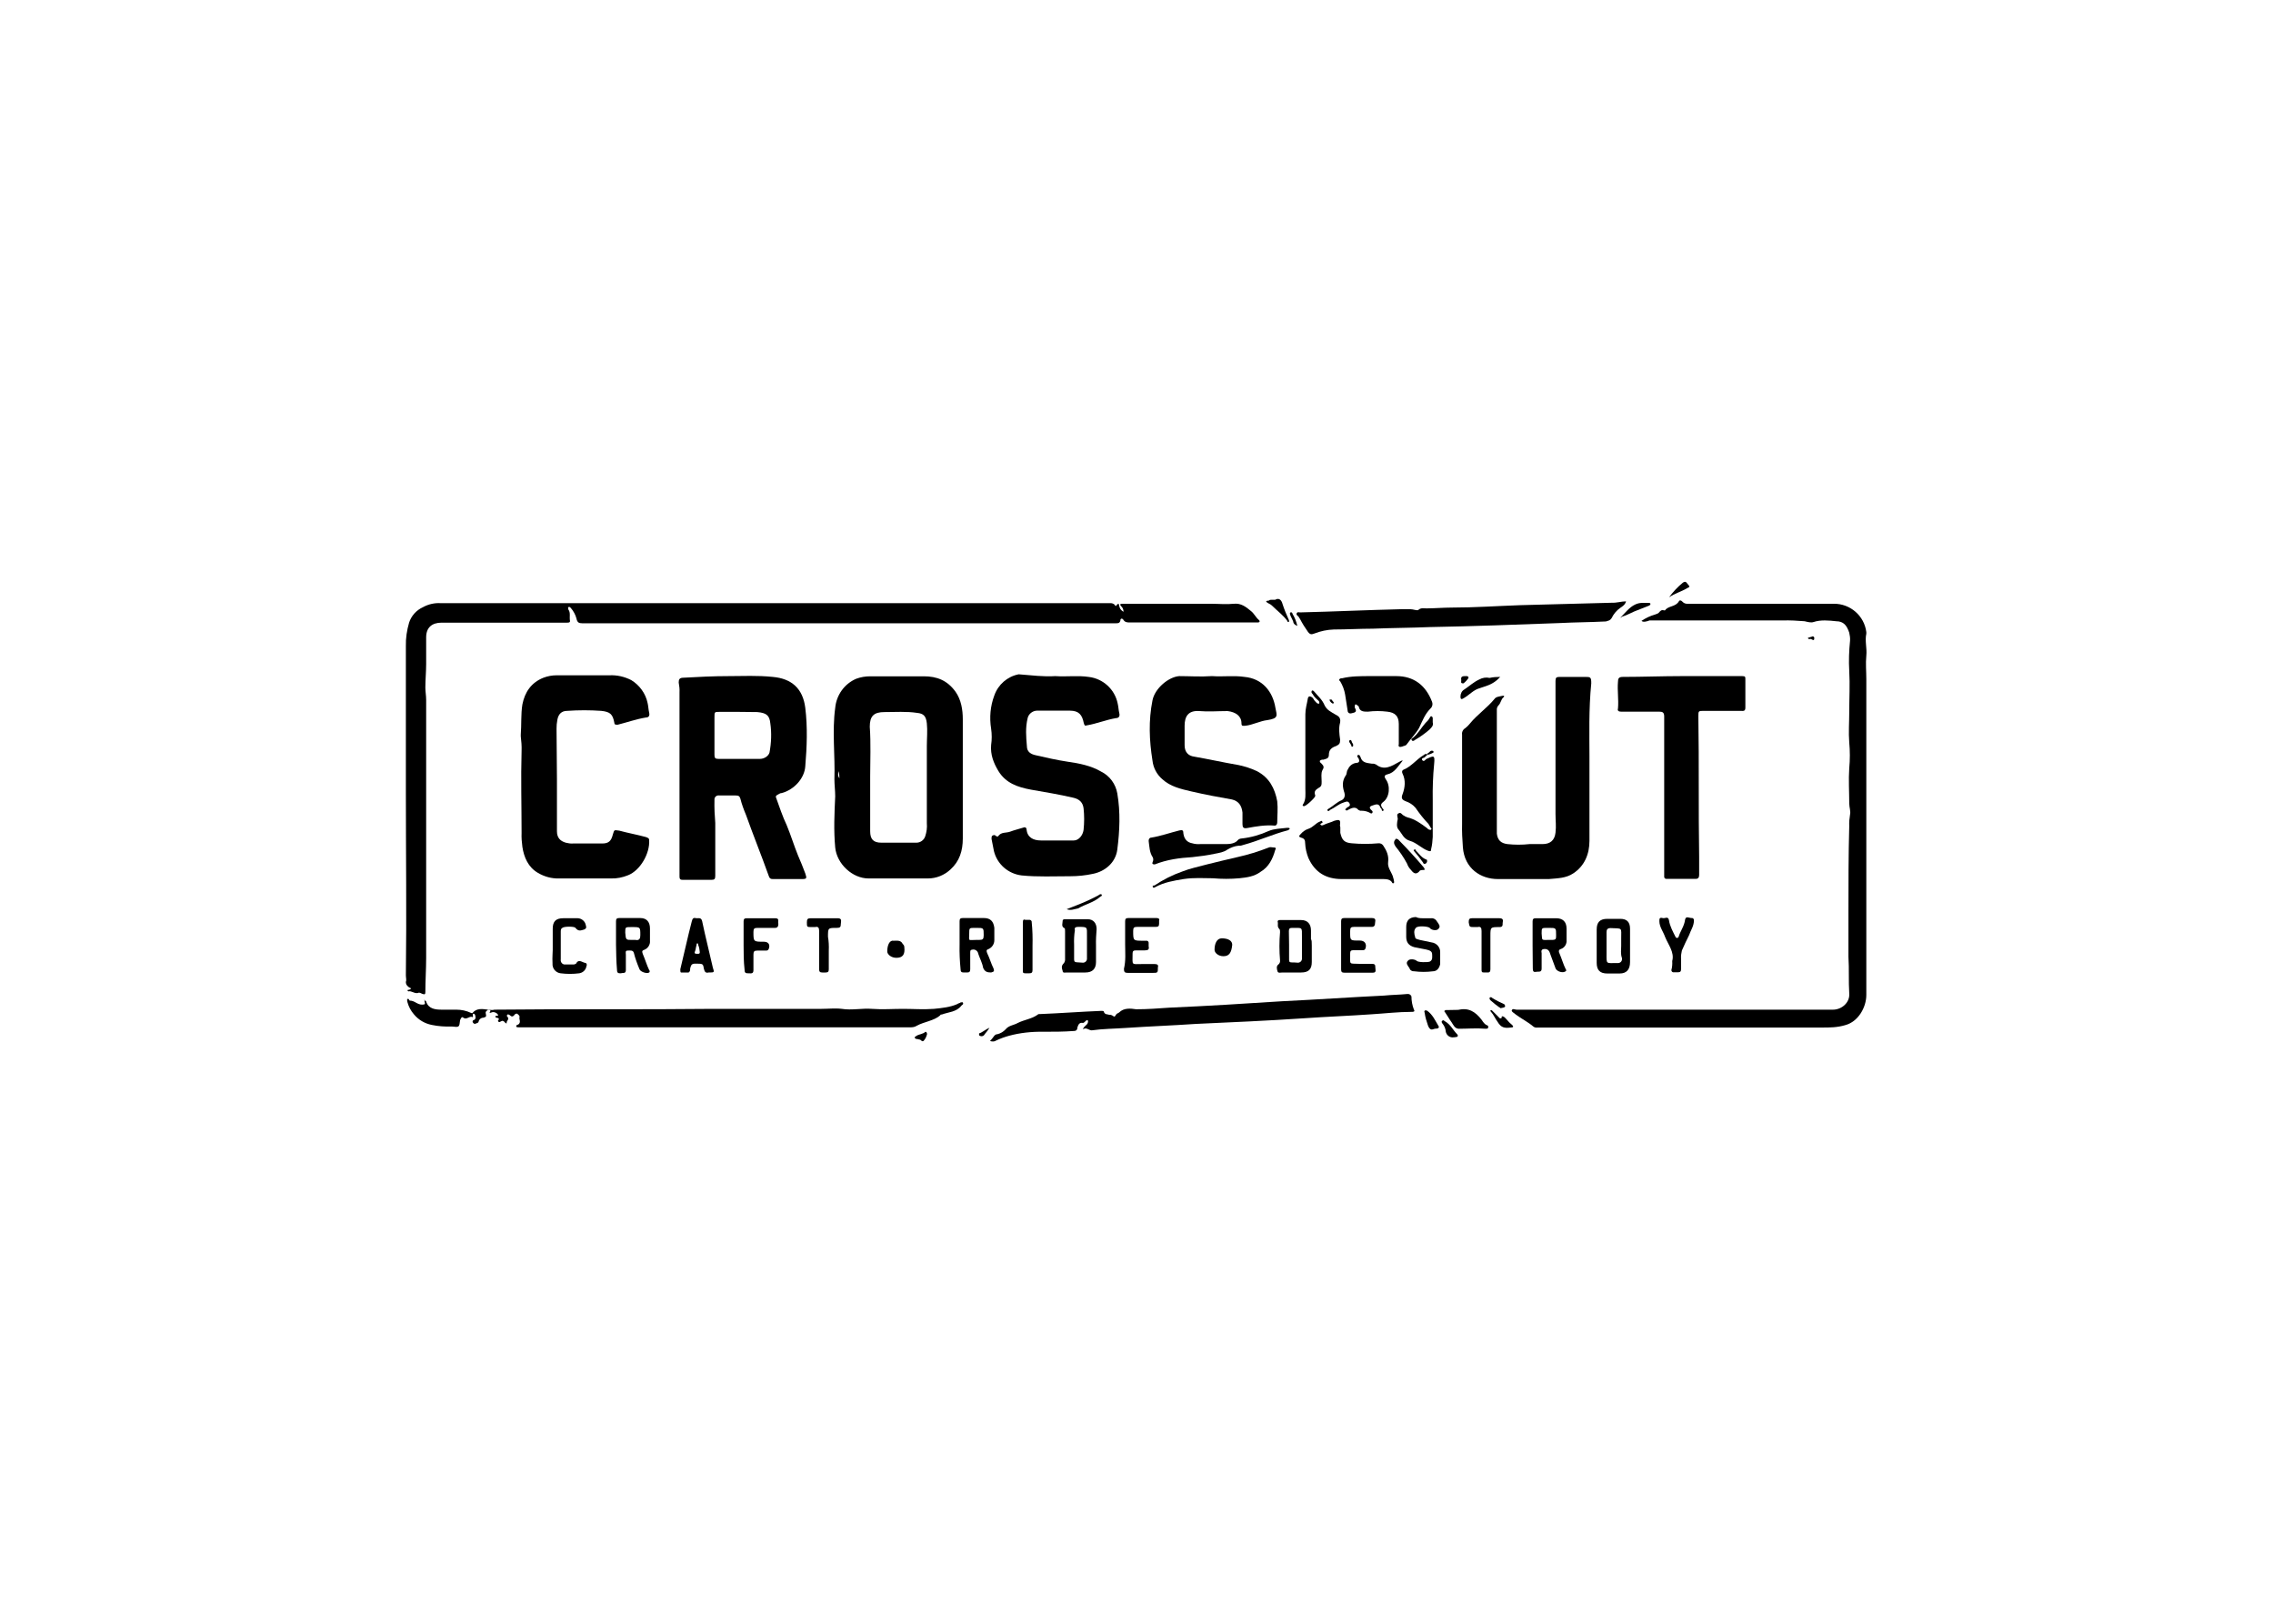 <svg clip-rule="evenodd" fill-rule="evenodd" stroke-linejoin="round" stroke-miterlimit="2" viewBox="0 0 560 400" xmlns="http://www.w3.org/2000/svg"><g fill-rule="nonzero" transform="matrix(.495 0 0 .495 62.866 53.25)"><path d="m429.8 192.9c.4 1.6.4 2.8 2.4 4 0-1.1-.4-2.1-1.2-2.8-.8-.8-.4-1.2.4-1.2h44.4c3.6 0 7.7.4 11.3 0s6.1 1.6 8.5 3.6c1.6 1.2 2.4 3.2 4 4.5.8.8 0 1.2-.4 1.2h-63.8c-1.2 0-2.4 0-3.2-1.2-.4-.8-1.6-1.2-1.6.4-.4 1.2-1.2 1.2-2 1.2h-265.9c-1.6 0-2.4-.4-2.8-2.4-.5-1.9-1.5-3.7-2.8-5.2-.4-.4-.8-.8-1.2-.4s0 .8 0 1.2c1.2 1.6.4 3.6.8 5.7 0 .8-.8.8-1.6.8h-62.3c-4.8 0-7.7 2.4-7.7 7.3v13.3c0 4-.4 7.7-.4 11.7 0 2 .4 4 .4 6.1v128.5c0 5.6-.4 11.3-.4 17 0 1.2-.4 1.2-1.6.8-.8-.4-1.6-.8-2-.4-2 .4-3.2-1.2-4.9-.8l-.4-.4c0-.4.4-.4.8-.4 1.2-.4 1.2-.8 0-1.2-1.6-1.2-1.6-2-1.6-2.8.4-.8 0-2 0-3.2.4-30.3 0-60.6 0-90.9v-72.9c-.1-4 .5-7.9 1.6-11.7 1.1-3.4 3.6-6.2 6.9-7.7 2.7-1.5 5.8-2.2 8.9-2h333c.9-.1 1.8.2 2.4.8.8 1.6.8-.5 2-.5z"/><path d="m236.2 228.9c6.5 0 13.7-.4 21.4.4 9.3.8 15 5.7 16.2 15.4s.8 19.4 0 29.1c-.4 6.1-5.7 11.7-11.7 13.3-.8 0-1.2.4-2 .8s-1.2.8-.8 1.6c1.6 4.4 3.2 9.3 5.3 13.7 2 4.8 3.6 10.1 5.6 15 1.2 2.8 2.4 5.6 3.6 8.9.8 2.4.8 2.8-1.6 2.8h-14.6c-1.2 0-1.6-.4-2-1.6-3.6-10.1-7.7-20.2-11.3-30.3-1.1-2.6-2.1-5.3-2.8-8.1-.4-1.2-.8-1.6-2.4-1.6h-8.1c-1.2-.2-2.3.6-2.4 1.8v.6c-.1 3.8.1 7.5.4 11.3v26.3c0 1.6-.4 2-2 2h-14.2c-1.2 0-1.6-.4-1.6-1.6v-91.7c.1-1.6-.1-3.3-.4-4.9 0-1.6.4-2.4 2.4-2.4 7.3-.4 14.5-.8 23-.8zm4.5 17.8h-9.7c-2.4 0-2.4 0-2.4 2.8v18.6c0 1.6.4 2 2 2h20.6c2.4 0 4.4-1.6 4.8-3.2.9-4.8 1.1-9.7.4-14.5-.4-4-2-5.2-6.5-5.6z"/><path d="m352.2 250.4v59.3c0 6.1-1.6 11.3-6.1 15.4-3.1 2.9-7.1 4.5-11.3 4.5h-29.5c-8.1 0-15.8-7.3-16.6-15.4-.8-8.5-.4-17 0-25.5 0-2.8-.4-5.7-.4-8.5.4-11.7-1.2-23.8.4-35.5.6-6.4 4.6-12 10.5-14.5 2.2-.8 4.5-1.2 6.9-1.2h26.7c6.5 0 11.7 2 15.8 7.7 2.8 4 3.6 8.9 3.6 13.7zm-46.1 28.6v27.1c0 4 1.6 5.7 5.6 5.7h17.4c2 0 3.8-1.3 4.4-3.2.7-2.1 1-4.3.8-6.5v-38.4c0-3.6.4-7.7 0-11.3s-1.6-4.9-4.9-5.2c-5.2-.8-10.9-.4-16.2-.4s-7.3 2-7.3 7.3c.6 8.3.2 16.8.2 24.9zm-15.7-2.8c-.4 1.6-.4 2.4.4 3.6 0-1.2-.1-2.4-.4-3.6z"/><path d="m690 201.4c2.1-1.4 4.4-2.5 6.9-3.2.8-.4 1.6-.4 2-1.2.8-.8 1.2-1.2 2.4-.8h.4c1.6-2.4 5.2-1.6 6.9-4.5.4-.8 1.2-.4 1.6 0 .6.7 1.5 1.2 2.4 1.2h73.1c8.2-.1 15.2 6 16.2 14.1v.8c-.8 3.6.4 7.3 0 10.9-.4 4 0 7.7 0 11.7v157.2c0 6.1-4 13.3-10.5 15-4 1.2-7.7 1.2-11.7 1.2h-141.4c-.7.1-1.4 0-2-.4-2.8-2.4-6.1-4-8.9-6.1-.8-.8-2-1.2-2-2 .4-1.2 1.6-.4 2.4-.4h157.5c4.4 0 8.5-3.6 8.1-8.1-.4-6.1 0-12.1-.4-18.2v-21.9c0-14.5 0-28.7.4-43.2-.1-1.9.1-3.8.4-5.7.4-1.6-.4-3.6-.4-5.6 0-5.7-.4-11.7 0-17.4.4-4.3.4-8.6 0-12.9-.4-4.9 0-10.1 0-15 0-6.9.4-13.7 0-20.6-.3-5-.1-10 .4-15 .1-1.3-.1-2.7-.4-4-1.2-3.6-2.8-5.7-6.5-5.7-3.6-.4-7.7-.8-11.3.4-1.2.4-2.8 0-4.4-.4-3.6-.3-7.3-.5-10.9-.4h-66.3c-1.6.6-3.2 1-4 .2z"/><path d="m398.2 228.9c5.7.4 11.3-.4 16.6.4 7.2.8 13.1 6.2 14.5 13.3.4 1.6.4 3.2.8 4.8s-.4 2.4-1.6 2.4c-4.9.8-9.7 2.8-14.5 3.6-1.2.4-1.2 0-1.6-1.2-.8-4-2.4-6.1-6.9-6.1h-16.5c-2.1.1-4 1.6-4.5 3.6-1.2 4.9-.8 9.3-.4 14.1 0 2.8 2 4 4.5 4.5 5.2 1.2 10.5 2.4 15.8 3.2 5.7.8 11.7 2 16.6 4.9 4.3 2.1 7.3 6.2 8.1 10.9 1.6 9.3 1.2 18.6 0 27.9-.8 6.5-6.1 10.9-12.1 12.1-3.7.8-7.5 1.2-11.3 1.2-8.1 0-16.2.4-24.2-.4-6.7-.8-12.2-5.6-13.8-12.1-.4-2-.8-4-1.2-6.1 0-.8 0-1.2.4-1.6.8-.4 1.2-.4 1.6 0 .3.3.8.5 1.2.4 1.6-2.4 4-1.6 6.1-2.4s4-1.2 6.5-2c.8-.4 1.6 0 1.6.8.4 4 3.2 5.6 7.3 5.6h16.2c2.4 0 4.5-2.4 4.9-5.2.4-3.6.4-7.3 0-10.9-.4-2.8-2-4.5-5.2-5.2-6.9-1.6-14.1-2.8-21-4-6.5-1.2-12.5-3.2-16.2-9.3-2.4-4-4-8.1-3.6-12.9.4-2.7.4-5.4 0-8.1-.9-5.6-.4-11.3 1.6-16.6 1.9-5.4 6.5-9.4 12.1-10.5 6.5.5 12.6 1.3 18.2.9z"/><path d="m664.1 268.5v42.4c0 6.5-2.4 12.5-8.1 16.2-3.6 2.4-7.7 2.4-12.1 2.8h-25.4c-8.5 0-16.6-5.2-17.4-15.8-.3-3.9-.5-7.8-.4-11.7v-44.4c-.2-1.3.5-2.6 1.6-3.2.9-.7 1.7-1.5 2.4-2.4 3.6-4.4 8.5-7.7 12.1-12.1.8-1.2 2.4-1.2 4-1.6h.8c0 .4 0 .8-.4.8-1.2 1.2-1.2 2.8-2.4 4-.6.6-.9 1.5-.8 2.4v61.4c.4 3.2 2 4.8 5.3 5.2 3.6.4 7.3.4 10.9 0h6.5c4 0 6.1-2 6.5-5.7.4-3.2 0-6.1 0-9.3v-66.2c0-1.6.4-2 2-2h12.6c2.8 0 3.2 0 3.2 3.2-1.3 13-.9 25.9-.9 36z"/><path d="m150.2 280.2v25.9c0 3.2 1.6 4.9 4.4 5.7 1.2.3 2.4.5 3.6.4h14.5c3.2 0 4.5-1.2 5.3-4.4.8-2.4.4-2.4 3.2-2 4.4 1.2 8.9 2 13.3 3.2.8.4 1.6.4 1.6 1.6.4 6.5-4.4 15-10.5 17.4-2.7 1.1-5.6 1.7-8.5 1.6h-25.9c-3.7.1-7.3-.9-10.5-2.8-4.8-2.8-6.9-7.7-7.7-12.9-.3-2.3-.5-4.6-.4-6.9 0-13.7-.4-27.1 0-40.8.1-2.4-.1-4.9-.4-7.3v-.9c.4-4.9 0-10.1.8-15 1.2-6.1 4.4-10.9 10.5-13.3 2.1-.8 4.3-1.2 6.5-1.2h26.3c3.8-.2 7.6.7 10.9 2.4 4.1 2.5 7.1 6.6 8.1 11.3.4 1.6.4 3.2.8 4.9s-.4 2.4-1.6 2.4c-4.9.8-9.3 2.4-14.1 3.6-.8 0-1.6 0-1.6-.8-.8-4.4-2-5.6-6.5-6.1-5.7-.4-11.3-.4-17 0-2.8 0-4.4 1.6-4.9 4.5-.3 1.5-.4 2.9-.4 4.4z"/><path d="m476.2 228.9c5.6.4 10.9-.4 16.2.4 8.9.8 14.1 7.3 15.4 15.4.8 4 1.6 5.2-4 6.1-3.6.4-7.3 2.4-10.9 2.8-1.2 0-2 .4-2-1.2 0-3.6-2.8-5.6-6.9-6.1-4.8 0-9.7.4-14.1 0-5.6-.4-7.3 2.8-7.3 7.3v9.7c0 3.2 1.6 5.3 4.9 5.7 6.9 1.2 14.1 2.8 21 4 3.5.6 6.9 1.7 10.1 3.2 6.1 3.2 8.9 8.5 10.1 15 .4 3.6 0 7.3 0 10.5 0 .8-.4 1.6-1.2 1.6-4.9-.4-9.3.4-13.7 1.2-2 .4-2.4-.4-2.4-2v-5.7c-.4-3.6-2-5.7-5.2-6.5-6.9-1.2-13.3-2.4-20.2-4-5.2-1.2-10.5-2.4-14.5-6.1-2.8-2.4-4.5-5.7-4.9-9.3-1.6-10.1-2-19.8 0-29.9 1.2-6.1 8.1-11.7 13.3-12.1 5 0 10.7.4 16.3 0z"/><path d="m710.2 228.9h29.9c1.6 0 1.6.4 1.6 1.6v14.1c0 2-1.2 1.6-2.4 1.6h-18.2c-2.8 0-2.8 0-2.8 2.8.4 23.4 0 46.5.4 69.9v8.9c0 1.2-.4 2-1.6 2h-14.6c-.6.1-1.1-.3-1.2-.9v-79.9c0-2-.8-2.4-2.4-2.4h-19c-1.2 0-2-.4-1.6-1.6.4-4.5-.4-8.9 0-13.3 0-1.6.4-2.4 2.4-2.4 9.7 0 19.8-.4 29.5-.4z"/><path d="m83.9 390.1c.8.4 1.2.4 1.2.8 1.2 3.6 4.5 4 7.7 4h7.3c2.5 0 5 .5 7.3 1.6.4 0 .4.4.8 0 2-2.4 4.8-2 7.7-1.6 1.2 0 2 .4 3.2 0 36.4-.4 72.7 0 109.1-.4h53.7c3.2 0 6.9-.4 10.1 0 4.9.8 10.1-.4 15 0 5.3.4 10.1 0 15.4 0s10.1.4 15.4 0c4-.4 8.1-.8 11.7-2.4.4-.4 1.2-.4 1.6-.8.4 0 1.2-.4 1.2.4.4.4-.4.8-.8 1.2-2.4 3.2-6.5 3.2-9.7 4.4-.4 0-.8 0-.8.4-3.2 2.8-8.1 3.2-11.7 5.2-1.2.8-2.4.8-4 .8h-193.7c-.8 0-1.6 0-1.6-.4-.4-.8.8-.8 1.2-1.2 1.2-1.2 0-2.4.4-3.6 0-.8-.8-1.2-1.2-1.6-.4-.1-.9.1-1.2.4-.8 1.2-1.6 1.2-2.4.4-.3-.3-.8-.5-1.2-.4-.3.2-.4.7-.2 1 0 .1.1.1.2.2 1.2 1.2-.8 2-.4 3.2 0 0-.8 0-.8-.4-.8-.8-1.2-1.2-2.4-.4-.3.3-.8.2-1.1-.2-.1-.1-.1-.2-.1-.2 1.6-2-1.2-1.2-1.2-2v-.4c.4-.4 1.6.4 1.2-.8-.6-.8-1.5-1.2-2.4-1.2-.4 0-1.2.4-1.6.4-.4-.4.8-.8 0-1.6-.4-.4-.4 0-.8 0-.4.4-1.6.8-1.2 2 .4 1.6 0 1.6-1.2 2-1.2 0-2.2.9-2.4 2 0 .4-.8.8-1.2.8-.4.4-1 .3-1.4-.1-.1-.1-.2-.2-.2-.3-.3-.3-.2-.8.1-1.1.1-.1.2-.1.3-.1.8-.3 1.1-1.2.8-1.9v-.1c0-.4-.4-1.2-.8-1.2-.8 0-.4.8-.4 1.2s0 .8-.4.4c-1.6-.4-2.8 1.6-4.4.4-.8-.8-1.2.4-1.6 1.2-.4 3.6-.4 3.6-4 3.2-3.4.1-6.8-.1-10.1-.8-3.5-.7-6.6-2.5-8.9-5.3-1.5-1.7-2.6-3.8-3.2-6 0-.4-.4-1.2 0-1.6.8-.4.8.8 1.2.8 2.4 0 3.6 2 6.1 2 1.6 0 1.6-.4 1.2-1.6v-.7z"/><path d="m412 404.7c.4-1.6 2-2 2.4-3.2 0-.4.4-1.2 0-1.2-.4-.4-.8 0-1.2.4s-.8.8-1.2.8c-2-.4-2.4 1.2-2.8 2.4.1.8-.5 1.5-1.3 1.6h-.3c-5.3.4-10.1.4-15.4.4-5.7-.1-11.5.5-17 2-2.2.6-4.4 1.4-6.5 2.4-.6.4-1.3.5-2 .4-.8 0-1.2-.4-.4-.8 1.2-1.2 1.6-2.8 3.2-2.8 1.5-.4 2.9-1.2 4-2.4 1.6-2 4-2 6.1-3.2 3.2-1.6 6.9-2 9.7-4 .3-.3.8-.5 1.2-.4 10.1-.4 20.6-1.2 30.7-1.6.4 0 1.2 0 1.2.4.4 1.6 2 1.2 2.8 1.6.6-.1 1.1.1 1.6.4.8.8 1.2.4 1.6-.4s1.2-.8 1.6-1.2c2.4-2.4 5.7-2 8.5-1.6 5.7 0 10.9-.4 16.6-.8 18.6-.8 37.6-2 56.2-3.2 17-.8 33.9-2 50.5-2.8 4-.4 7.7-.4 11.7-.8.9-.1 1.7.4 2 1.2 0 2.2.4 4.4 1.2 6.5.8 1.2-.4 1.2-1.2 1.2-6.5 0-13.3.8-19.8 1.2-11.3.8-22.6 1.2-33.9 2-17.8 1.2-36 2-53.7 2.8-11.7.8-23 1.2-34.8 2-5.7.4-11.3.4-17 1.2-1.5-.1-2.7-1.7-4.3-.5z"/><path d="m682.3 191.7c-.4 1.6-1.6 2.4-2.8 3.2-1.9 1.3-3.4 3.1-4.4 5.2-.8 1.2-1.6 1.2-2.8 1.6-7.7.4-15.3.4-23 .8-21.4.8-43.2 1.6-64.7 2-9.3.4-18.6.4-28.3.8-6.5 0-12.9.4-19.4.4-3.3.1-6.6.8-9.7 2-1.2.4-2 .8-3.2-.8-1.5-2.1-2.8-4.2-4-6.5-.4-.4-.4-.8-.8-1.2s-1.2-.8-.8-1.6 1.2-.4 1.6-.4c17-.4 33.5-1.2 50.5-1.6h4.4c1.6 0 3.2.8 4 .4 1.2-1.2 2.8-.8 4-.8 4 0 8.5-.4 12.5-.4 11.3 0 23-.8 34.3-1.2 15-.4 30.3-.8 45.3-1.2 2.9.1 4.9-.7 7.3-.7z"/><path d="m555 228.9h13c8.5 0 14.6 4.4 17.8 12.9.4 1.1.1 2.4-.8 3.2-2.8 2.8-4 6.1-5.7 9.7-1.6 2.8-4 5.2-6.1 8.1-.4.8-1.6.8-2.4 1.2-1.2.4-2 0-1.6-1.2v-10.1c0-4-2-5.7-5.7-6.1-3.2-.4-6.5-.4-9.7 0-2 0-4 0-4.5-2.4 0-.4-.4-.4-.8-.8s-.4-.4-.8-.4-.4.8-.4 1.2v.4c1.2 2 .4 2.4-1.6 2.8-1.6.4-2-.8-2-1.6-.4-2.4-.8-5.3-1.2-7.7-.4-2.3-1.2-4.5-2.4-6.5-.4-.4-.8-.8-.4-1.2.3-.3.8-.5 1.2-.4 4.4-1.1 9.3-1.1 14.1-1.1z"/><path d="m540.1 304.1v2.8c.8 3.6 2 4.9 5.7 5.2 4.4.4 8.9.4 13.3 0 1-.1 1.9.4 2.4 1.2 1.6 2.4 2.8 4.9 2.4 8.1-.4 2.8 1.6 4.9 2.4 7.3 0 .4.4 1.2.4 1.6s.4 1.2 0 1.6c-.8.4-.8-.4-1.2-.8-1.2-1.2-2.8-1.2-4.5-1.2h-20.2c-7.7 0-13.3-3.2-16.6-10.5-.9-2.3-1.5-4.8-1.6-7.3 0-1.6-.4-2.4-2-2.8-1.2-.4-1.2-.8-.4-1.6 1.1-1.3 2.4-2.3 4-2.8 2.4-.8 3.6-2.8 5.7-3.6.4 0 .8-.8 1.2 0 .4.4 0 .8-.4.8-.4.4-.8.4-.4.8s.8.4 1.6 0c1.6-.8 3.6-1.2 5.2-2 2.8-.8 3.2-.4 2.8 2.4z"/><path d="m521.9 293.6c-.4 0-.8-.4-.4-.8 1.6-2.4 1.2-5.2 1.2-7.7v-37.2c0-2.8.8-5.2 1.2-7.7 0-.4.4-1.2.8-1.2.8 0 1.6.5 2 1.2.4.8 1 1.4 1.6 2 .3.3.8.5 1.2.4.4-.4 0-.8 0-1.2-1.2-1.2-2.4-2-3.2-3.6-.4-.4-.8-.8-.4-1.6.4-.4.8 0 1.2.4 2 2.4 4 4 5.2 6.9 1.2 2.4 3.2 3.2 5.3 4.5 1.6.8 2.8 1.6 2.4 4-.8 2.8-.4 5.7 0 8.5 0 2-.4 2.4-2 3.2-2.4.8-3.6 2-3.6 4.4 0 2-1.6 2-2.8 2.4-.6-.1-1.1.1-1.6.4-.4.8.4 1.2.8 1.6 1.2 1.2 1.2 2 .4 3.2-.8 1.6-.4 3.6-.4 5.7 0 1.6 0 2.4-1.6 3.2-1.2.8-2.4 1.6-1.6 3.6v.4c-.1.9-4.9 5.4-5.7 5z"/><path d="m586.1 290.7v18.2c-.1 2-.3 4.1-.8 6.1 0 1.2-.4 1.2-1.6.8-3.2-1.2-5.7-4-8.9-4.9s-4-3.6-5.7-5.6c-1.2-1.2-.8-3.6-.4-5.3 0-.8-.8-2.4.4-2.8 1.2-.8 1.6.8 2.8 1.2.4.4.8.4 1.6.8 3.6.8 6.9 3.2 9.7 5.3.4.4.8.8 1.2.8s.4.4.8 0 .4-.4 0-.8c-.4-.8-.8-1.2-1.2-2-2.4-2.5-4.5-5.2-6.5-8.1-1.3-1.5-3-2.6-4.8-3.2-2-.8-2.4-1.6-1.6-3.6 1.2-3.2 1.6-6.9 0-10.1-.4-.8-.4-1.6.4-2 4-1.6 6.5-5.2 10.1-7.3.4-.4 1.2-.8 1.6-.4.4.8-.8.8-.8 1.2-.4.8-2 .4-1.6 1.6.8 1.2 1.6 0 2-.4 3.6-1.6 4.5-2.4 4 2.4-.6 6-.8 12.1-.7 18.1z"/><path d="m549 268.1c.8 0 .8.4 1.2 1.2.8 2.8 3.2 2.8 5.7 3.2.7-.1 1.4.1 2 .4 4 3.2 7.7.8 11.3-1.2.8-.4 1.2-.8 2-.8-2.4 2.8-4 6.1-7.7 6.9-1.6.4-1.6 1.2-.8 2.4 2.4 3.2 2 8.9-1.2 11.3-1.6 1.2-1.2 2-.4 3.2.4.4.8.8.4 1.2-.8.4-.8-.4-.8-.8-.4-.4-.8-.8-.8-1.2-.8-1.6-2-1.2-3.2-.8s-3.2.8-.8 2.8c.3.3.4.7.1 1.1 0 .1-.1.1-.1.1-.2.2-.6.2-.8 0-1.3-.8-2.9-1.2-4.4-1.2-.6.1-1.1-.1-1.6-.4-1.6-2-3.6-.8-5.2 0-.3.3-.7.4-1.1.1-.1 0-.1-.1-.1-.1-.4-.4.4-.8.4-.8.4-.8 2.4-.8 1.6-2.4s-2-.8-3.2-.4c-2.4.8-4 2.4-6.5 3.6-.4.4-.8.8-1.2.4s0-.8.8-1.2c2-1.2 4-3.2 6.1-4 1.6-.8 2-2.4 1.2-4.5-.8-2.8-.8-5.2.8-7.7.8-.8.4-2.4 1.2-3.2.7-1.7 2.2-2.9 4-3.2 1.6 0 2-.8 1.2-2.4-.5-.4-.9-1.2-.1-1.6z"/><path d="m447.5 322.6c-.8 0-1.2-.4-.8-1.2s.4-1.7 0-2.4c-1.6-2.4-1.6-5.2-2-8.1 0-.8.4-1.6 1.2-1.6 4.9-.8 9.3-2.4 14.1-3.6 1.6-.4 2 0 2 1.6.4 2.8 2 4.4 4.4 4.8 1.3.4 2.7.5 4 .4h13c2 0 4.5-.4 5.7-2 .5-.5 1.3-.8 2-.8 4.6-.5 9.1-1.8 13.3-3.7 2.8-1.2 6.1-1.2 9.3-1.6.4 0 1.2 0 1.2.4s-.4.4-.8.8c-7.7 2-14.5 5.2-22.2 7.3-.8.3-1.6.5-2.4.4-2 .2-3.9.9-5.7 2-1.6 1.2-4 1.6-6.1 2-3.7.8-7.5 1.3-11.3 1.7-6.5.4-12.5 1.2-18.6 3.6z"/><path d="m476.6 329.5c-4.4 0-9.3-.4-14.5.4-4.9.8-9.7 1.6-14.1 4-.4.4-1.2.4-1.2 0-.4-.8.4-.8.8-.8 4.3-2.9 8.9-5.2 13.7-6.9 4-1.6 8.1-2.4 12.5-3.6 4.9-1.2 9.7-2.4 15-3.6 5.4-1.2 10.6-2.8 15.7-4.8.8-.4 1.6 0 2.8 0 .8 0 .8.8.4 1.2-1.2 4.4-3.2 8.5-7.3 10.9-3.2 2.4-6.9 2.8-10.5 3.2-4.4.4-8.8.4-13.3 0z"/><path d="m525.9 363.1v8.1c0 3.6-1.6 5.2-5.3 5.2h-9.3c-.8 0-2 .4-2.4-.4-.4-1.2-.8-2.8.4-3.6.6-.5.9-1.2.8-2-.4-4.7-.4-9.4 0-14.1 0-.8 0-1.2-.4-1.6-1.2-1.2-.4-2.4-.8-3.6 0-.8.8-.8 1.2-.8h10.5c3.2 0 4.9 2 4.9 5.2v4.4c.4.3.4 1.6.4 3.2zm-11.3-.5v4.9c0 4.9-.4 3.6 4 4 1.2.2 2.3-.6 2.4-1.8v-11.1c0-4.9.4-4.4-4.9-4.4-1.2 0-1.6.4-1.6 1.6z"/><path d="m179.6 362.6v-11.7c0-1.2.4-1.6 1.6-1.6h10.5c3.2 0 4.8 2 4.8 5.2v6.1c.2 1.9-1 3.8-2.8 4.5-1.2.4-1.2.8-.8 2 1.2 2.8 2 5.6 3.2 8.1.3.3.4.7.1 1.1 0 .1-.1.1-.1.1-1.2.8-4.4-.4-4.8-1.6-1.1-2.6-2.1-5.3-2.8-8.1-.4-1.6-2-1.2-3.2-1.2s-.8 1.2-.8 2v7.7c0 2-1.6 1.2-2.4 1.6-1.2 0-2 0-2-1.6-.4-4.5-.4-8.5-.5-12.6zm8.1-2.4h1.6c2 .4 2.4-.8 2.4-2.4 0-4 0-4-4-4h-.7c-2.8 0-2.8 0-2.8 2.8.3 3.6.3 3.6 3.5 3.6z"/><path d="m350.6 362.6v-11.7c0-1.2.4-1.6 1.6-1.6h10.5c3.2 0 4.8 1.6 5.2 4.9v6.1c0 1.9-1.1 3.6-2.8 4.4-1.2.4-1.2.8-.8 2 1.2 2.4 2 5.3 3.2 7.7.4 1.2.4 1.6-1.2 2-2 0-3.2-.4-4-2.4-.4-2.4-1.6-4.5-2.4-6.9-.2-1.4-1.5-2.3-2.8-2.1-.1 0-.3.1-.4.1-.8 0-.8.8-.8 1.6v8.1c0 1.2-.4 1.6-1.6 1.6h-1.6c-1.2 0-1.6-.4-1.6-1.6-.4-4.1-.6-8.1-.5-12.2zm8-2.4h1.6c2 0 2.4-.4 2.4-2.4 0-3.6 0-3.6-3.6-3.6h-.8c-2.8 0-2.8 0-2.8 2.8 0 4-.8 3.2 3.2 3.2z"/><path d="m418.5 363.1v8.1c0 3.2-1.6 5.2-5.3 5.2h-9.3c-.8 0-2 .4-2-.8-.4-1.2-.8-2.4.4-3.6.6-.6.9-1.5.8-2.4v-13.7c0-.8 0-1.6-.4-1.6-1.6-.8-.8-2.4-.8-3.6 0-.8.8-.8 1.2-.8h11.3c2.8 0 4.4 2 4.4 4.9-.2 2.6-.4 5.4-.3 8.3zm-10.9-.5v4.9c0 4.5-.4 3.6 4 4 1.2.2 2.3-.6 2.4-1.8v-11.5c0-4.5.4-4.5-4.4-4.5-1.2 0-2 .4-1.6 1.6-.4 2.5-.5 4.9-.4 7.3z"/><path d="m635.8 363.1v-12.1c0-1.2.4-1.6 1.6-1.6h10.1c3.2 0 5.2 1.6 5.2 5.2v5.7c.2 1.9-1 3.8-2.8 4.4-.7.1-1.2.8-1 1.4 0 .2.1.4.2.6 1.2 2.8 2 5.7 3.2 8.1.4.4.4.8-.4 1.2-1.6.8-4.5-.4-4.8-2-.8-2-1.6-4.5-2.4-6.5-.4-1.2-.8-2.8-2.8-2.8-1.2 0-2 .4-1.6 2v7.7c0 1.6-.8 1.6-2 1.6s-2.4.8-2.4-1.6zm8.1-2.9h1.2c2.4 0 2.4-.4 2.4-2.4 0-3.6 0-3.6-3.6-3.6h-.8c-2.8 0-2.8 0-2.8 2.8.4 3.6-.4 3.2 3.6 3.2z"/><path d="m684.3 354.6v16.6c0 3.6-1.6 5.7-5.2 5.7h-6.1c-3.6 0-5.3-1.6-5.3-5.3v-16.6c0-3.6 1.6-5.3 5.3-5.3h6.5c3.2 0 4.8 1.6 4.8 4.9zm-4.4 8.5v-3.6c0-5.7.8-4.9-5.3-5.2-1.6 0-2 .8-2 2v10.5c0 5.7-.4 4.9 5.3 4.9 1.2.2 2.3-.6 2.4-1.8v-.6c-.8-2.2-.4-4.2-.4-6.2z"/><path d="m433 362.6v-11.7c0-1.2.4-1.6 1.6-1.6h14.1c.8 0 1.6.4 1.2 1.2v1.6c0 1.2-.4 1.6-1.6 1.6h-9.3c-1.6 0-2 .4-2 2 0 4.9 0 4.9 4.9 4.9h1.6c.6-.1 1.1.3 1.2.9v1.9c.4 1.6-.4 2-2 2h-4.4c-1.2 0-1.6.4-1.6 1.6 0 6.1-.8 5.2 4.9 5.2h6.1c1.2 0 2 .4 1.6 1.6 0 2.8 0 2.8-2.8 2.8h-12.1c-1.6 0-2-.4-2-2 1-4.3.6-7.9.6-12z"/><path d="m540.5 374.9v-24c0-1.2.4-1.6 1.6-1.6h13.7c2.4 0 1.6 1.6 1.6 2.4 0 1.2-.4 2-1.6 2h-8.8c-1.6 0-2 .4-2 2v.8c0 4 0 4 4.4 4h.4c2.4 0 3.6 1.6 2.8 4-.4.8-.8.8-1.6.8h-4.4c-1.2 0-1.6.4-1.6 1.6 0 6.1-.8 4.9 4.8 5.2h6.1c1.6 0 1.6.8 1.6 1.6 0 1.2.8 2.8-1.2 2.8h-14.2c-1.2 0-1.6-.4-1.6-1.6z"/><path d="m580.9 349.4h4.5c1.2-.1 2.3.6 2.8 1.6.8 1.2 2 2.4.8 3.6-.8 1.2-3.6.8-4.4-.4-.8-.8-6.1-1.2-6.9 0-1.2 1.2-.8 3.2-.4 4.4 0 1.2 1.2 1.2 2.4 1.6 2 .4 3.6.8 5.7 1.2 2.7.3 4.6 2.6 4.4 5.2v5.6c-.4 2-1.6 3.6-3.6 3.6-3.1.4-6.2.4-9.3 0-1.1.1-2.1-.5-2.4-1.6-.8-1.2-2-2.4-.8-3.6.8-1.2 3.6-.8 4.4 0s5.3.8 6.5.4c1.6-.8 1.2-2.4 1.2-3.6 0-1.6-1.2-2-2.8-2.4l-6.1-1.2c-2.8-.8-4-2.4-4-5.2v-4.9c0-3.2 1.6-4.8 4.8-4.9 1 .5 2.1.6 3.2.6z"/><path d="m225.7 376.4c-1.6.4-2-.4-2.4-2-.4-2.4-.4-2.4-4.4-2.4-2 0-2 1.2-2.4 2.4 0 .8 0 1.6-.8 2h-3.7c-.4 0-.4-.8-.4-1.6 2-8.1 3.6-15.8 5.7-23.8.4-1.6.8-2 2.4-1.6 1.2 0 2.4-.4 2.8 1.6 1.6 7.7 3.6 15.4 5.3 23 .8 2.4.8 2.4-2.1 2.4zm-5.6-9.3c.8 0 1.2 0 1.2-.8-.1-1.2-.3-2.5-.8-3.6 0-.4 0-.8-.4-.8s-.4.4-.4.8c-.4 1.2-.4 2.4-.8 3.2-.5 1.2.3 1.2 1.2 1.2z"/><path d="m148.1 363.1v-8.5c0-3.6 1.6-5.2 5.2-5.2h7.3c2 .1 3.7 1.6 4 3.6.4 1.2 0 1.6-.8 2-1.6.4-2.8 1.2-4.4-.8-.4-.8-5.7-.8-6.5 0-.8.4-.8 1.2-.8 2v13.7c-.2 1.2.6 2.3 1.7 2.5h4.3c.6.1 1.1-.1 1.6-.4 1.2-2.4 2.8-.8 4.4-.4.8 0 1.2.8.8 1.6-.3 1.9-1.7 3.3-3.6 3.6-3.1.4-6.2.4-9.3 0-2.4-.3-4.2-2.4-4-4.9-.2-3.2.2-6 .1-8.8z"/><path d="m243.1 363.1v-12.1c0-1.2.4-1.6 1.6-1.6h14.1c2.4 0 1.2 1.6 1.6 2.8 0 1.2-.4 2-1.6 2h-8.8c-1.6 0-2 .4-2 2 0 4.9 0 4.9 5.2 4.9 2.4 0 3.2 1.6 2.4 3.6-.4.8-.8.8-1.6.8h-4c-1.6 0-2 .4-2 2v7.7c0 2-1.2 1.6-2.4 1.6s-2 0-2-1.6c-.5-4.5-.5-8.5-.5-12.1z"/><path d="m705.3 370.7c1.2-4.4-2-8.1-3.6-12.1-.8-2.4-2.8-4.9-2.8-7.7 0-1.2 0-2 1.6-1.6 1.2.4 2.8-1.2 3.2 1.2.4 2.8 2 5.7 3.2 8.1.1.4.6.7 1 .6.3-.1.5-.3.6-.6.8-2.8 2.8-5.2 3.2-8.5.4-2 2-.8 3.2-.8.6-.1 1.1.3 1.2.9v.3c0 2.8-1.6 4.9-2.4 7.3-1.2 2.4-2.4 4.9-3.6 7.7-.3 1.3-.5 2.7-.4 4v5.2c0 1.2-.4 1.6-1.6 1.6h-2c-.6.1-1.1-.3-1.2-.9v-.3c.4-1.4.5-2.9.4-4.4z"/><path d="m614.8 358.3v16.5c0 1.2-.4 1.6-1.2 1.6h-2c-1.2 0-1.2-.4-1.2-1.6v-19c0-1.6-.4-2.4-2-2h-1.6c-2.4 0-2.4 0-2.8-2.4 0-1.6.4-2 1.6-2h13.7c2.4 0 1.6 1.6 1.6 2.4 0 1.2 0 2-1.6 2-4.5 0-4.5 0-4.5 4.5z"/><path d="m285.5 365.5v9.3c0 1.2-.4 1.6-1.6 1.6h-1.6c-1.2 0-1.6-.4-1.6-1.6v-19c0-1.6-.4-2.4-2-2h-1.7c-2.4 0-2.4 0-2.4-2.4 0-1.6.4-2 2-2h13.3c2.4 0 1.6 1.6 1.6 2.8 0 1.6-.4 2-2 2-4.4 0-4.4 0-4.4 4.4.4 2.3.5 4.6.4 6.9z"/><path d="m598.7 395c5.2-1.2 8.5.8 11.7 4.9.8 1.2 1.6 2.4 2.8 2.8.4.1.6.5.5 1 0 .1-.1.2-.1.3 0 .4-.8.4-1.2.4-4.5-.4-8.9 0-13.3 0-2 0-2.8-2-3.6-3.2-1.2-1.6-2-3.2-3.2-4.9-.4-.4-.4-.4-.4-.8.3-.3.8-.5 1.2-.4z"/><path d="m386.9 363.1v12.1c0 1.2-.4 1.6-1.6 1.6h-2c-1.2 0-1.2-.4-1.2-1.2v-24.2c0-1.2.4-1.6 1.2-1.2h2c.6-.1 1.1.4 1.2.9v.3c.4 3.9.5 7.8.4 11.7z"/><path d="m568 309.7c.4.4.4.4.8.4 4.4 4.5 8.9 9.3 12.9 14.1.4.8.8 1.2-.4 1.2-.8 0-1.6 0-2 .8-1.6 1.6-2.8.8-4-.8-.9-.9-1.6-2-2-3.2-1.6-3-3.5-5.8-5.7-8.5-.8-1.2-1.2-2.4 0-3.6z"/><path d="m619.7 229.3c-1.9 2.1-4.2 3.6-6.9 4.5l-3.6 1.2c-2.8.8-4.8 3.2-7.7 4.9-1.2.8-1.6.4-1.6-.8 0-1.5.7-2.9 2-3.6 2.4-1.6 4.5-3.6 7.3-4.9 1.6-.9 3.5-1.2 5.2-.8 1.7-.4 3.5-.5 5.3-.5z"/><path d="m481.9 368.3c-2.4 0-4.4-1.6-4.4-3.2 0-3.2 1.2-5.7 3.6-5.7 3.2 0 5.2 1.2 5.2 3.2-.4 4.1-1.6 5.7-4.4 5.7z"/><path d="m319.1 369.1c-2.4 0-4.5-1.6-4.5-3.2 0-3.2 1.2-5.7 3.2-5.3 1.6 0 3.6-.4 4.5 1.6.5.4.8 1 .8 1.6.4 3.7-.8 5.3-4 5.3z"/><path d="m506.1 190.9h1.6c2-1.2 3.2.4 3.6 2 .9 2.8 2 5.5 3.2 8.1 0 .4.4.8 0 .8-.4.4-.8 0-.8-.4-2-2.8-4.9-4.9-7.3-7.3-.7-.7-1.5-1.2-2.4-1.6-.4-.4-.8-.4-.8-.8.3-.3.8-.4 1.2-.3.5-.5.9-.5 1.7-.5z"/><path d="m586.1 251.9c.4 1.6-.4 2.4-1.6 3.6-2.3 2-4.7 3.7-7.3 5.2-.4.4-1.2.8-1.6 0s.4-.8.8-1.2c2.4-2 4-4.9 6.1-7.3.8-.7 1.5-1.5 2-2.4.4-.4.4-1.2 1.2-.8.3.3.5.8.4 1.2z"/><path d="m679.5 199.8c2.4-2.4 4.5-5.2 7.3-6.5 2.4-1.2 4.8-.8 7.3-.8l.4.4c0 .4-.4.4-.4.8l-6.1 2.4c-2.4.8-4.8 2.4-7.7 3.2-.2.3-.5.5-.8.5z"/><path d="m620.5 398.2c1.2 0 1.6.8 2.4 1.6.8 1 1.8 2 2.8 2.8.8.8.4 1.2-.8 1.2-3.2.4-4.8 0-6.5-2.8-1.2-1.6-2-3.6-3.2-4.9-.4-.4-.4-.4-.4-.8.2-.2.6-.2.8 0l3.2 3.2c.4.4.8 1.2 1.6.4.9.5-.3.1.1-.7z"/><path d="m586.1 404.7c-1.2.4-2-.8-2.4-2-.7-2-1.3-4-1.6-6.1 0-.4-.4-.8 0-1.2s.8 0 1.2 0c2.8 2 4 4.9 5.7 7.7.4.4 0 1.2-.8 1.2-.7 0-1.4.1-2.1.4z"/><path d="m595.8 408.7c-1.6-.1-2.9-1.3-3.2-2.8-.1-1.5-.7-2.9-1.6-4-.4-.4-.8-1.2 0-1.6s.8.4 1.2.4c2.8 1.6 4 4.4 6.1 6.5.3.3.4.7.1 1.1 0 .1-.1.1-.1.1-.8.2-1.6.3-2.5.3z"/><path d="m703.7 189.7c2-2.7 4.3-5.2 6.9-7.3 1.6-1.2 2 .4 2.8 1.2 1.2 1.2-.4 1.2-.8 1.6-2.8 1.7-6 2.5-8.9 4.5z"/><path d="m403.9 344.9 6.1-2.4c3.3-1.3 6.5-2.8 9.7-4.5.4-.4 1.2-.8 1.6-.4.4.8-.4.8-.8 1.2-3.2 2.8-7.3 3.6-10.9 5.7-2.1.4-3.7 1.2-5.7.4z"/><path d="m620.1 394.2c-.4 0-.4-.4-.8-.4-1.6-1.1-3-2.3-4.5-3.6-.3-.3-.5-.8-.4-1.2.2-.3.7-.4 1-.2.1 0 .1.1.2.2 1.9 1.2 4 2.3 6.1 3.2.3.3.5.8.4 1.2-.8.8-1.6.4-2 .8z"/><path d="m334.4 407.1c-.3 1.2-.8 2.3-1.6 3.2-.2.3-.7.4-1 .2-.1 0-.1-.1-.2-.2-.8-.8-1.2-.4-2-.8-.4.1-.9-.1-1.2-.4-.4-.8.4-.8.8-1.2 1.2-.8 3.2-.8 4.4-2 .4 0 .8.4.8 1.2z"/><path d="m583.3 321c0 .4-.4 1.2-.8 1.2-.3.3-.8.2-1.1-.2-.1-.1-.1-.2-.1-.3-1.4-2-2.9-3.8-4.4-5.6-.4-.4-.4-.8 0-.8.4-.4.8 0 .8.4 1.6 1.6 2.8 3.6 5.2 4.5.4 0 .4.4.4.8z"/><path d="m600.3 230.9c-.4-2 .8-2 2.4-2 .4 0 1.2 0 1.2.8 0 .4-2.4 3.2-2.8 2.8-1.2 0-.8-.8-.8-1.6z"/><path d="m518.7 203.9c-1.2-.4-2-1.2-2-2-.4-1.2-1.2-2.4-1.6-3.6 0-.4-.4-.8.4-1.2.4 0 .8.4.8.8 1.1 1.8 1.9 3.8 2.4 6z"/><path d="m365.5 403.9c-.7 1.1-1.5 2.2-2.4 3.2-.4.9-1.5 1.3-2.4.8-.2 0-.4-.2-.4-.4v-.8c1.6-.4 3.2-2 5.2-2.8z"/><path d="m546.5 263.2c0 .4 0 .8-.4.8h-.4c0-.8-.8-1.6-1.2-2.4 0-.4 0-.8.4-.8.4-.4.8.4.8.4 0 .8.8 1.2.8 2z"/><path d="m774.8 210.7c-.4-.8-1.6.4-2-.8.8-.4 1.6-.4 2.4-.8.4 0 .8.4.8.8 0 1.2-.3 1.2-1.2.8z"/><path d="m583.3 268.1c0-.4 0-.8.4-.8.8-.4 1.2-1.6 2.4-1.2.4 0 .4.4.4.8-1 .6-2 1-3.2 1.2z"/><path d="m536.8 241.8c0 .4 0 .8-.4.8-.7-.3-1.3-.9-1.6-1.6 0-.4 0-.8.4-.4.8-.4.8.8 1.6 1.2z"/></g></svg>